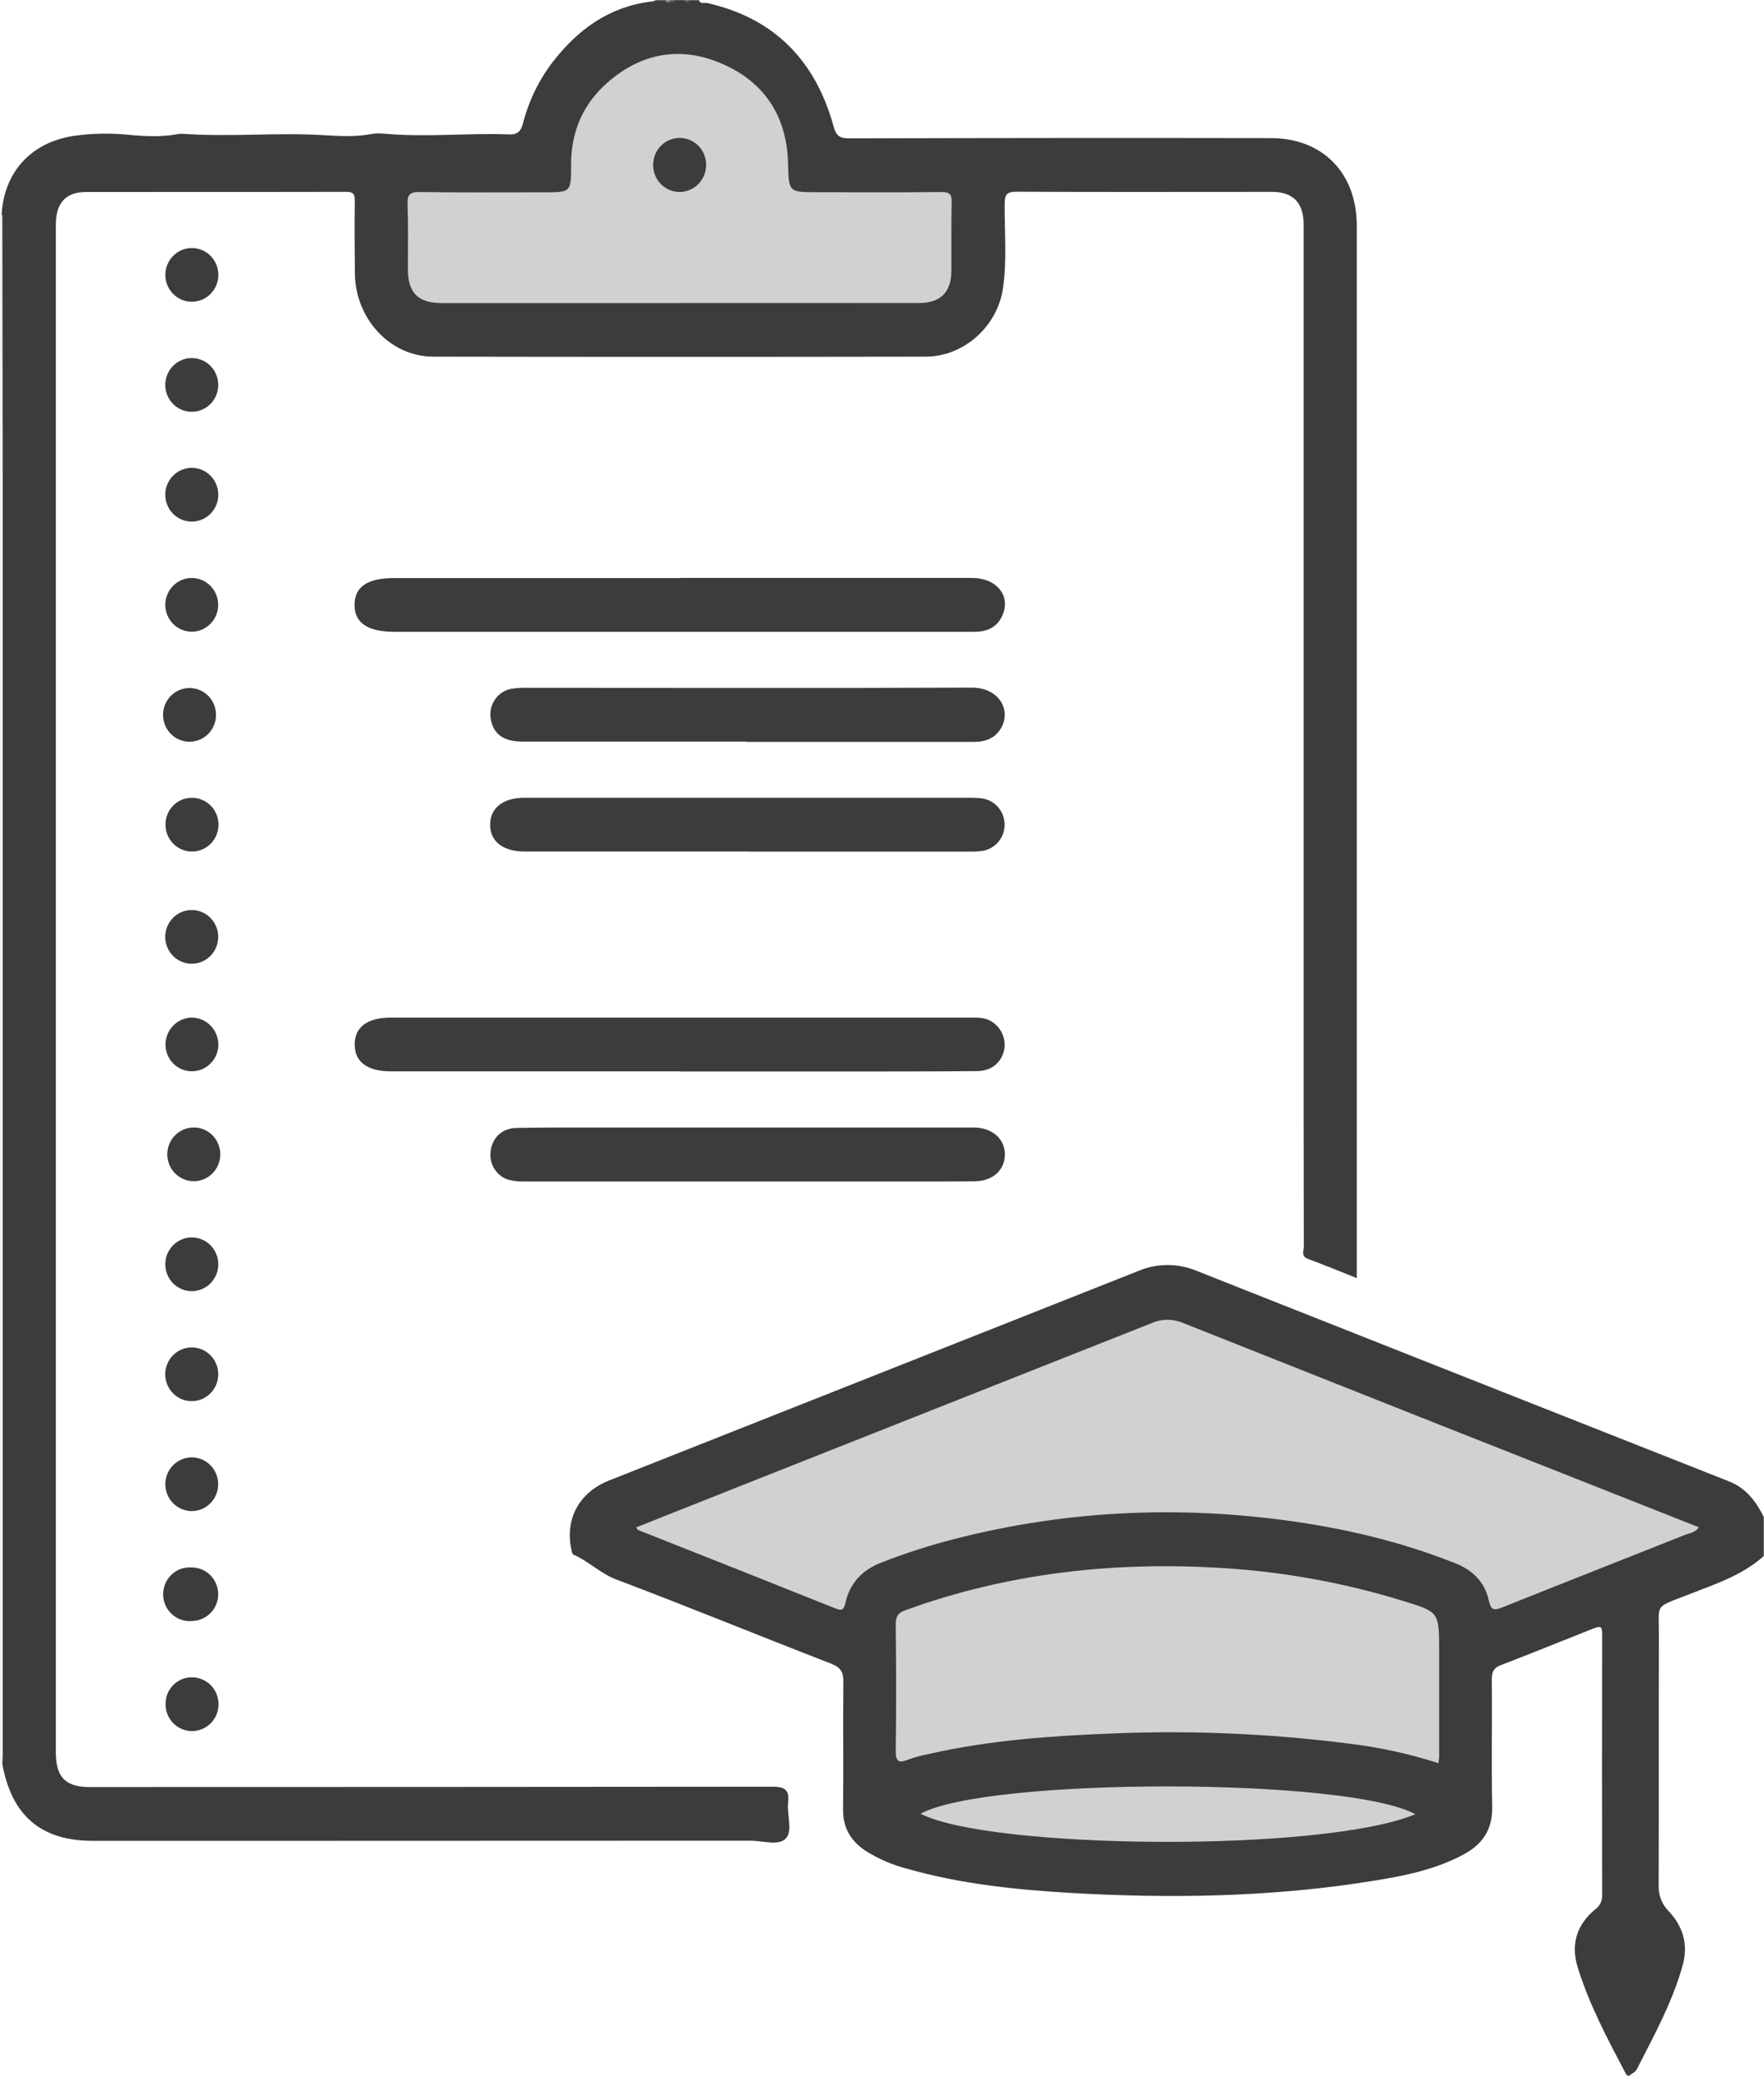 <svg width="84" height="99" viewBox="0 0 84 99" fill="none" xmlns="http://www.w3.org/2000/svg">
<path d="M33.284 0.01C33.36 0.218 33.547 0.115 33.68 0.145C36.858 0.863 38.825 2.868 39.691 6.007C39.82 6.472 39.976 6.589 40.447 6.589C47.138 6.569 53.83 6.564 60.523 6.576C62.984 6.576 64.608 8.243 64.608 10.741C64.608 27.216 64.608 43.691 64.608 60.164V60.854C63.805 60.533 63.044 60.221 62.279 59.937C61.943 59.813 62.087 59.55 62.087 59.356C62.077 54.878 62.075 50.401 62.078 45.924C62.078 34.177 62.078 22.43 62.078 10.683C62.078 9.658 61.573 9.135 60.575 9.135C56.522 9.135 52.469 9.148 48.414 9.128C47.919 9.128 47.841 9.281 47.841 9.743C47.833 11.077 47.956 12.418 47.757 13.747C47.486 15.554 45.889 16.977 44.086 16.981C36.269 16.995 28.45 16.995 20.63 16.981C18.583 16.981 16.927 15.183 16.9 13.039C16.885 11.876 16.878 10.713 16.895 9.55C16.895 9.216 16.804 9.132 16.479 9.134C12.349 9.144 8.22 9.134 4.09 9.142C3.131 9.142 2.659 9.669 2.659 10.691C2.659 31.72 2.659 52.749 2.659 73.779C2.659 76.998 2.659 80.215 2.659 83.432C2.659 84.62 3.118 85.086 4.281 85.086C15.121 85.086 25.961 85.081 36.799 85.07C37.42 85.07 37.593 85.26 37.528 85.837C37.462 86.413 37.778 87.195 37.398 87.555C37.054 87.887 36.304 87.639 35.732 87.639C28.849 87.644 21.966 87.646 15.083 87.646C11.527 87.646 7.971 87.646 4.414 87.646C1.955 87.646 0.556 86.449 0.108 83.979C0.034 83.746 0.072 83.514 0.072 83.281C0.072 58.983 0.072 34.684 0.072 10.386C0.115 8.267 1.437 6.774 3.533 6.467C4.385 6.348 5.247 6.331 6.102 6.417C6.882 6.49 7.663 6.533 8.442 6.389C8.518 6.373 8.595 6.366 8.672 6.369C10.937 6.533 13.206 6.298 15.472 6.438C16.196 6.483 16.92 6.52 17.641 6.388C17.849 6.35 18.06 6.342 18.27 6.363C20.27 6.548 22.271 6.324 24.271 6.4C24.667 6.415 24.815 6.212 24.903 5.879C25.175 4.807 25.663 3.804 26.335 2.931C27.538 1.386 29.024 0.316 31.006 0.074C31.082 0.076 31.157 0.054 31.219 0.01H31.678C31.755 0.095 31.857 0.064 31.951 0.071H32.545C32.641 0.063 32.746 0.098 32.825 0.01H33.284Z" fill="#3C3C3C"/>
<path d="M77.679 98.754C77.553 98.87 77.486 98.861 77.396 98.688C76.542 97.068 75.684 95.451 75.133 93.687C74.78 92.56 75.093 91.621 75.977 90.896C76.082 90.82 76.166 90.719 76.221 90.6C76.276 90.482 76.301 90.352 76.292 90.221C76.284 86.151 76.284 82.081 76.292 78.009C76.292 77.374 76.292 77.373 75.705 77.604C74.304 78.16 72.907 78.73 71.499 79.268C71.162 79.395 71.04 79.556 71.04 79.933C71.059 81.967 71.017 84.004 71.056 86.035C71.077 87.104 70.597 87.801 69.726 88.278C68.359 89.021 66.858 89.317 65.353 89.557C60.556 90.329 55.729 90.404 50.898 90.121C48.31 89.969 45.727 89.693 43.212 88.979C42.508 88.799 41.836 88.51 41.219 88.122C40.515 87.657 40.135 87.031 40.146 86.145C40.17 84.13 40.138 82.115 40.16 80.097C40.166 79.632 40.053 79.399 39.587 79.214C36.169 77.891 32.777 76.499 29.349 75.204C28.584 74.914 28.031 74.332 27.306 74.019C27.257 73.998 27.234 73.893 27.218 73.823C26.883 72.341 27.562 71.06 29.009 70.487C36.552 67.5 44.095 64.514 51.638 61.531C52.509 61.187 53.379 60.842 54.247 60.496C55.125 60.138 56.105 60.143 56.98 60.507C65.427 63.852 73.876 67.193 82.325 70.528C83.156 70.855 83.615 71.48 83.989 72.226V74.087C82.931 75.037 81.606 75.443 80.328 75.948C78.765 76.565 78.998 76.33 78.995 77.853C78.983 81.82 78.995 85.787 78.984 89.753C78.974 89.981 79.01 90.209 79.091 90.423C79.173 90.636 79.297 90.83 79.457 90.991C80.125 91.701 80.407 92.557 80.133 93.55C79.657 95.281 78.803 96.838 77.997 98.419C77.935 98.566 77.822 98.686 77.679 98.754V98.754Z" fill="#3C3C3C"/>
<path d="M0.016 10.245C0.048 10.244 0.08 10.244 0.112 10.245C0.119 14.467 0.125 18.69 0.131 22.912C0.131 43.116 0.131 63.319 0.131 83.523C0.131 83.678 0.119 83.832 0.112 83.988H0.064H0.016V10.245Z" fill="#EEEEEE"/>
<path d="M32.604 0.108H32.13C32.097 0.084 32.088 0.059 32.1 0.038C32.113 0.017 32.124 0.006 32.137 0.006H32.596C32.63 0.024 32.643 0.045 32.634 0.069C32.625 0.097 32.614 0.108 32.604 0.108Z" fill="#393939"/>
<path d="M31.9 0.109C31.807 0.12 31.707 0.148 31.678 0.01H31.908C31.947 0.036 31.958 0.059 31.943 0.079C31.928 0.099 31.915 0.109 31.9 0.109Z" fill="#7F7F7F"/>
<path d="M32.604 0.108C32.604 0.076 32.597 0.043 32.596 0.01H32.825C32.79 0.134 32.695 0.116 32.604 0.108Z" fill="#565656"/>
<path d="M31.9 0.109C31.904 0.077 31.907 0.044 31.908 0.01H32.137C32.137 0.045 32.135 0.079 32.13 0.113L31.9 0.109Z" fill="#565656"/>
<path d="M32.384 51.01H18.629C17.489 51.01 16.885 50.561 16.89 49.72C16.895 48.879 17.512 48.448 18.651 48.448H46.216C46.503 48.448 46.79 48.442 47.063 48.556C47.319 48.668 47.532 48.861 47.671 49.106C47.809 49.351 47.866 49.635 47.832 49.915C47.728 50.55 47.249 50.99 46.54 50.997C44.324 51.019 42.108 51.014 39.892 51.017C37.389 51.017 34.886 51.017 32.384 51.017V51.01Z" fill="#3C3C3C"/>
<path d="M32.408 27.516H46.28C47.46 27.516 48.156 28.37 47.728 29.314C47.466 29.895 46.97 30.085 46.367 30.083C44.552 30.083 42.737 30.083 40.921 30.083H18.794C17.506 30.083 16.875 29.655 16.883 28.785C16.891 27.933 17.506 27.523 18.766 27.523H32.408V27.516Z" fill="#3C3C3C"/>
<path d="M35.541 35.309C31.988 35.309 28.435 35.309 24.882 35.309C24.022 35.309 23.541 34.986 23.391 34.337C23.346 34.169 23.337 33.992 23.364 33.82C23.391 33.647 23.454 33.483 23.548 33.337C23.642 33.19 23.765 33.066 23.91 32.971C24.055 32.877 24.218 32.814 24.388 32.788C24.654 32.752 24.923 32.739 25.191 32.748C32.22 32.748 39.248 32.768 46.277 32.739C47.567 32.739 48.129 33.786 47.706 34.6C47.42 35.144 46.947 35.325 46.37 35.322C45.014 35.322 43.658 35.322 42.302 35.322H35.541V35.309Z" fill="#3C3C3C"/>
<path d="M35.576 40.542H24.976C23.951 40.542 23.335 40.059 23.339 39.263C23.344 38.466 23.955 37.983 24.978 37.983H46.064C46.274 37.979 46.484 37.986 46.694 38.005C47.001 38.031 47.288 38.171 47.499 38.398C47.711 38.626 47.831 38.925 47.838 39.237C47.845 39.549 47.737 39.853 47.536 40.09C47.334 40.326 47.053 40.479 46.748 40.518C46.577 40.54 46.405 40.55 46.234 40.547C42.682 40.547 39.13 40.547 35.576 40.547V40.542Z" fill="#3C3C3C"/>
<path d="M35.61 56.252C32.058 56.252 28.506 56.252 24.952 56.252C24.686 56.261 24.419 56.228 24.162 56.155C23.89 56.056 23.662 55.863 23.517 55.61C23.372 55.356 23.32 55.059 23.369 54.771C23.47 54.14 23.918 53.717 24.602 53.703C25.939 53.677 27.276 53.685 28.618 53.684C34.463 53.684 40.308 53.684 46.152 53.684C46.248 53.684 46.343 53.684 46.438 53.684C47.28 53.72 47.848 54.235 47.851 54.963C47.855 55.691 47.288 56.228 46.445 56.242C45.241 56.259 44.036 56.253 42.835 56.254C40.425 56.254 38.016 56.253 35.61 56.252Z" fill="#3C3C3C"/>
<path d="M10.391 44.586C10.394 44.763 10.36 44.939 10.293 45.102C10.225 45.266 10.125 45.413 9.998 45.535C9.871 45.657 9.721 45.751 9.557 45.811C9.392 45.87 9.217 45.895 9.043 45.883C8.869 45.871 8.699 45.822 8.544 45.74C8.389 45.658 8.253 45.544 8.144 45.406C8.035 45.268 7.955 45.108 7.91 44.937C7.865 44.766 7.856 44.587 7.882 44.412C7.93 44.095 8.094 43.808 8.341 43.608C8.588 43.407 8.9 43.309 9.216 43.33C9.531 43.352 9.827 43.494 10.045 43.726C10.262 43.959 10.386 44.266 10.391 44.586V44.586Z" fill="#3C3C3C"/>
<path d="M7.882 49.76C7.879 49.59 7.909 49.421 7.97 49.263C8.032 49.105 8.123 48.961 8.24 48.839C8.357 48.717 8.496 48.62 8.65 48.553C8.804 48.486 8.97 48.45 9.137 48.449C9.466 48.454 9.781 48.587 10.016 48.82C10.251 49.054 10.388 49.37 10.399 49.704C10.405 50.037 10.282 50.359 10.057 50.602C9.832 50.845 9.523 50.989 9.195 51.004C9.027 51.013 8.86 50.987 8.702 50.928C8.545 50.87 8.4 50.78 8.278 50.664C8.156 50.548 8.057 50.408 7.989 50.253C7.921 50.097 7.885 49.929 7.882 49.76V49.76Z" fill="#3C3C3C"/>
<path d="M10.389 28.772C10.392 28.941 10.362 29.11 10.301 29.268C10.239 29.425 10.148 29.569 10.031 29.691C9.914 29.812 9.774 29.909 9.621 29.975C9.467 30.041 9.301 30.076 9.134 30.077C8.799 30.077 8.478 29.942 8.242 29.702C8.005 29.462 7.872 29.137 7.872 28.797C7.872 28.458 8.005 28.133 8.242 27.893C8.478 27.653 8.799 27.518 9.134 27.518C9.463 27.52 9.778 27.652 10.013 27.886C10.247 28.12 10.382 28.438 10.389 28.772Z" fill="#3C3C3C"/>
<path d="M10.395 60.196C10.395 60.535 10.262 60.86 10.025 61.1C9.788 61.34 9.467 61.475 9.133 61.475C8.798 61.475 8.477 61.34 8.24 61.1C8.004 60.86 7.871 60.535 7.871 60.196C7.871 59.856 8.004 59.531 8.24 59.291C8.477 59.051 8.798 58.916 9.133 58.916C9.467 58.916 9.788 59.051 10.025 59.291C10.262 59.531 10.395 59.856 10.395 60.196V60.196Z" fill="#3C3C3C"/>
<path d="M9.149 24.834C8.898 24.837 8.651 24.764 8.441 24.625C8.231 24.485 8.067 24.286 7.97 24.051C7.872 23.817 7.846 23.558 7.895 23.308C7.943 23.058 8.064 22.829 8.241 22.649C8.419 22.469 8.646 22.347 8.892 22.299C9.138 22.25 9.393 22.277 9.625 22.376C9.856 22.476 10.053 22.642 10.19 22.856C10.327 23.069 10.398 23.319 10.395 23.573C10.39 23.906 10.257 24.224 10.024 24.46C9.792 24.695 9.477 24.83 9.149 24.834V24.834Z" fill="#3C3C3C"/>
<path d="M10.392 65.461C10.387 65.715 10.306 65.962 10.162 66.17C10.017 66.378 9.814 66.537 9.58 66.628C9.345 66.719 9.089 66.736 8.845 66.679C8.6 66.621 8.378 66.491 8.207 66.304C8.036 66.118 7.924 65.885 7.884 65.633C7.845 65.382 7.881 65.124 7.986 64.894C8.092 64.663 8.263 64.469 8.478 64.337C8.693 64.206 8.942 64.142 9.192 64.155C9.521 64.171 9.83 64.317 10.054 64.561C10.278 64.804 10.4 65.127 10.392 65.461V65.461Z" fill="#3C3C3C"/>
<path d="M10.389 70.64C10.393 70.809 10.363 70.978 10.302 71.136C10.24 71.294 10.149 71.438 10.032 71.56C9.915 71.681 9.776 71.778 9.622 71.845C9.468 71.911 9.302 71.946 9.135 71.947C8.8 71.947 8.479 71.812 8.243 71.572C8.006 71.332 7.873 71.007 7.873 70.668C7.873 70.329 8.006 70.003 8.243 69.763C8.479 69.523 8.8 69.388 9.135 69.388C9.464 69.391 9.778 69.522 10.013 69.756C10.247 69.99 10.382 70.307 10.389 70.64Z" fill="#3C3C3C"/>
<path d="M10.393 18.323C10.395 18.662 10.263 18.988 10.027 19.229C9.791 19.469 9.47 19.605 9.136 19.606C8.801 19.607 8.479 19.474 8.242 19.235C8.005 18.995 7.871 18.67 7.87 18.331C7.869 17.992 8.001 17.666 8.236 17.425C8.472 17.184 8.793 17.049 9.128 17.048C9.462 17.047 9.784 17.18 10.021 17.419C10.258 17.659 10.392 17.984 10.393 18.323V18.323Z" fill="#3C3C3C"/>
<path d="M9.106 32.76C9.421 32.781 9.717 32.92 9.936 33.151C10.154 33.382 10.28 33.687 10.287 34.007C10.294 34.327 10.183 34.638 9.975 34.879C9.768 35.12 9.478 35.273 9.165 35.308C8.991 35.328 8.815 35.311 8.648 35.258C8.481 35.204 8.327 35.117 8.195 35C8.063 34.883 7.957 34.74 7.883 34.579C7.808 34.418 7.768 34.244 7.764 34.066C7.76 33.889 7.792 33.713 7.859 33.549C7.926 33.385 8.025 33.237 8.152 33.114C8.278 32.991 8.428 32.896 8.592 32.835C8.757 32.774 8.932 32.749 9.106 32.76Z" fill="#3C3C3C"/>
<path d="M9.148 56.238C8.83 56.217 8.531 56.075 8.312 55.841C8.093 55.606 7.969 55.296 7.966 54.973C7.963 54.65 8.081 54.338 8.295 54.099C8.51 53.86 8.806 53.713 9.124 53.686C9.296 53.672 9.47 53.693 9.635 53.75C9.799 53.807 9.95 53.897 10.078 54.016C10.206 54.134 10.309 54.278 10.38 54.439C10.451 54.599 10.488 54.773 10.49 54.949C10.491 55.125 10.457 55.299 10.389 55.461C10.322 55.623 10.222 55.769 10.096 55.89C9.97 56.011 9.821 56.104 9.657 56.164C9.494 56.224 9.321 56.249 9.148 56.238V56.238Z" fill="#3C3C3C"/>
<path d="M9.129 14.367C8.795 14.366 8.474 14.229 8.239 13.988C8.003 13.747 7.872 13.421 7.874 13.082C7.875 12.742 8.01 12.418 8.248 12.179C8.486 11.94 8.807 11.807 9.142 11.809C9.308 11.809 9.472 11.843 9.624 11.908C9.777 11.973 9.916 12.069 10.032 12.188C10.149 12.307 10.241 12.449 10.304 12.604C10.367 12.76 10.398 12.926 10.398 13.094C10.397 13.262 10.363 13.429 10.299 13.584C10.235 13.738 10.141 13.879 10.023 13.997C9.906 14.115 9.766 14.209 9.613 14.272C9.459 14.336 9.295 14.368 9.129 14.367V14.367Z" fill="#3C3C3C"/>
<path d="M10.391 75.91C10.389 76.243 10.258 76.561 10.028 76.798C9.797 77.035 9.485 77.171 9.157 77.179C8.983 77.197 8.808 77.177 8.641 77.123C8.475 77.069 8.322 76.98 8.192 76.862C8.061 76.744 7.956 76.601 7.883 76.44C7.811 76.279 7.771 76.104 7.768 75.927C7.765 75.75 7.799 75.575 7.866 75.412C7.934 75.248 8.034 75.101 8.16 74.979C8.287 74.857 8.437 74.763 8.601 74.703C8.765 74.642 8.94 74.618 9.114 74.629C9.281 74.627 9.447 74.659 9.602 74.722C9.757 74.786 9.898 74.88 10.017 74.999C10.136 75.118 10.23 75.26 10.294 75.416C10.358 75.573 10.391 75.74 10.391 75.91V75.91Z" fill="#3C3C3C"/>
<path d="M9.164 79.862C9.415 79.866 9.66 79.946 9.866 80.091C10.072 80.237 10.231 80.442 10.322 80.68C10.412 80.918 10.431 81.178 10.375 81.426C10.319 81.675 10.191 81.901 10.007 82.075C9.824 82.249 9.593 82.364 9.345 82.404C9.096 82.445 8.842 82.409 8.614 82.302C8.385 82.194 8.194 82.02 8.064 81.802C7.934 81.584 7.872 81.331 7.885 81.076C7.896 80.743 8.037 80.429 8.277 80.201C8.517 79.974 8.835 79.852 9.164 79.862V79.862Z" fill="#3C3C3C"/>
<path d="M7.881 39.265C7.877 38.931 8.004 38.609 8.233 38.37C8.463 38.13 8.776 37.992 9.105 37.986C9.356 37.978 9.604 38.047 9.816 38.182C10.029 38.318 10.196 38.515 10.298 38.748C10.399 38.981 10.429 39.24 10.385 39.49C10.341 39.741 10.224 39.972 10.049 40.155C9.874 40.338 9.649 40.464 9.403 40.516C9.158 40.569 8.902 40.546 8.669 40.45C8.436 40.355 8.237 40.191 8.097 39.98C7.956 39.769 7.881 39.52 7.881 39.265V39.265Z" fill="#3C3C3C"/>
<path d="M32.325 14.429H21.03C19.908 14.429 19.424 13.944 19.424 12.81C19.424 11.783 19.444 10.756 19.409 9.73C19.394 9.28 19.507 9.136 19.974 9.143C21.941 9.172 23.91 9.157 25.878 9.157C27.193 9.157 27.198 9.157 27.195 7.846C27.188 6.281 27.762 4.962 28.909 3.946C30.541 2.511 32.417 2.177 34.398 3.041C36.4 3.916 37.465 5.527 37.525 7.757C37.563 9.152 37.541 9.152 38.933 9.152C40.902 9.152 42.87 9.165 44.839 9.143C45.23 9.143 45.325 9.259 45.317 9.633C45.293 10.718 45.309 11.803 45.303 12.889C45.303 13.905 44.787 14.424 43.789 14.426C39.969 14.429 36.148 14.431 32.325 14.429Z" fill="#D1D1D1"/>
<path d="M30.292 72.723L34.469 71.063C41.256 68.378 48.042 65.691 54.828 63.001C55.061 62.896 55.313 62.84 55.568 62.837C55.823 62.833 56.076 62.882 56.312 62.98C63.858 65.981 71.408 68.971 78.963 71.952L80.897 72.716C80.719 72.982 80.454 72.994 80.236 73.08C77.341 74.231 74.441 75.369 71.549 76.527C71.171 76.678 71.002 76.697 70.898 76.21C70.712 75.339 70.137 74.764 69.316 74.437C66.672 73.384 63.924 72.742 61.116 72.373C55.85 71.681 50.634 71.948 45.479 73.268C44.276 73.574 43.092 73.955 41.936 74.41C41.052 74.76 40.474 75.369 40.259 76.312C40.198 76.582 40.131 76.72 39.808 76.591C36.672 75.337 33.529 74.088 30.381 72.845C30.366 72.839 30.358 72.815 30.292 72.723Z" fill="#D1D1D1"/>
<path d="M68.497 83.947C67.106 83.501 65.675 83.189 64.226 83.016C60.567 82.549 56.876 82.385 53.19 82.525C50.172 82.642 47.164 82.839 44.208 83.516C43.889 83.576 43.575 83.662 43.269 83.771C42.816 83.955 42.645 83.898 42.653 83.342C42.682 81.346 42.676 79.35 42.653 77.354C42.653 76.955 42.768 76.786 43.139 76.656C48.055 74.877 53.119 74.33 58.309 74.664C61.188 74.847 64.037 75.369 66.798 76.219C68.519 76.749 68.528 76.736 68.53 78.567C68.53 80.253 68.53 81.939 68.53 83.624C68.526 83.712 68.51 83.803 68.497 83.947Z" fill="#D1D1D1"/>
<path d="M67.398 86.381C62.948 88.217 47.159 88.056 43.835 86.356C47.034 84.617 64.2 84.618 67.398 86.381Z" fill="#D1D1D1"/>
<path d="M32.356 9.141C32.189 9.14 32.024 9.105 31.87 9.039C31.716 8.972 31.577 8.876 31.46 8.754C31.344 8.633 31.252 8.49 31.191 8.332C31.129 8.175 31.099 8.006 31.102 7.837C31.105 7.498 31.24 7.173 31.478 6.935C31.716 6.696 32.038 6.564 32.373 6.566C32.708 6.569 33.028 6.706 33.263 6.947C33.498 7.189 33.628 7.515 33.626 7.854C33.626 8.023 33.593 8.191 33.529 8.347C33.466 8.503 33.372 8.645 33.254 8.764C33.136 8.884 32.996 8.978 32.842 9.043C32.688 9.108 32.523 9.141 32.356 9.141Z" fill="#3C3C3C"/>
</svg>
